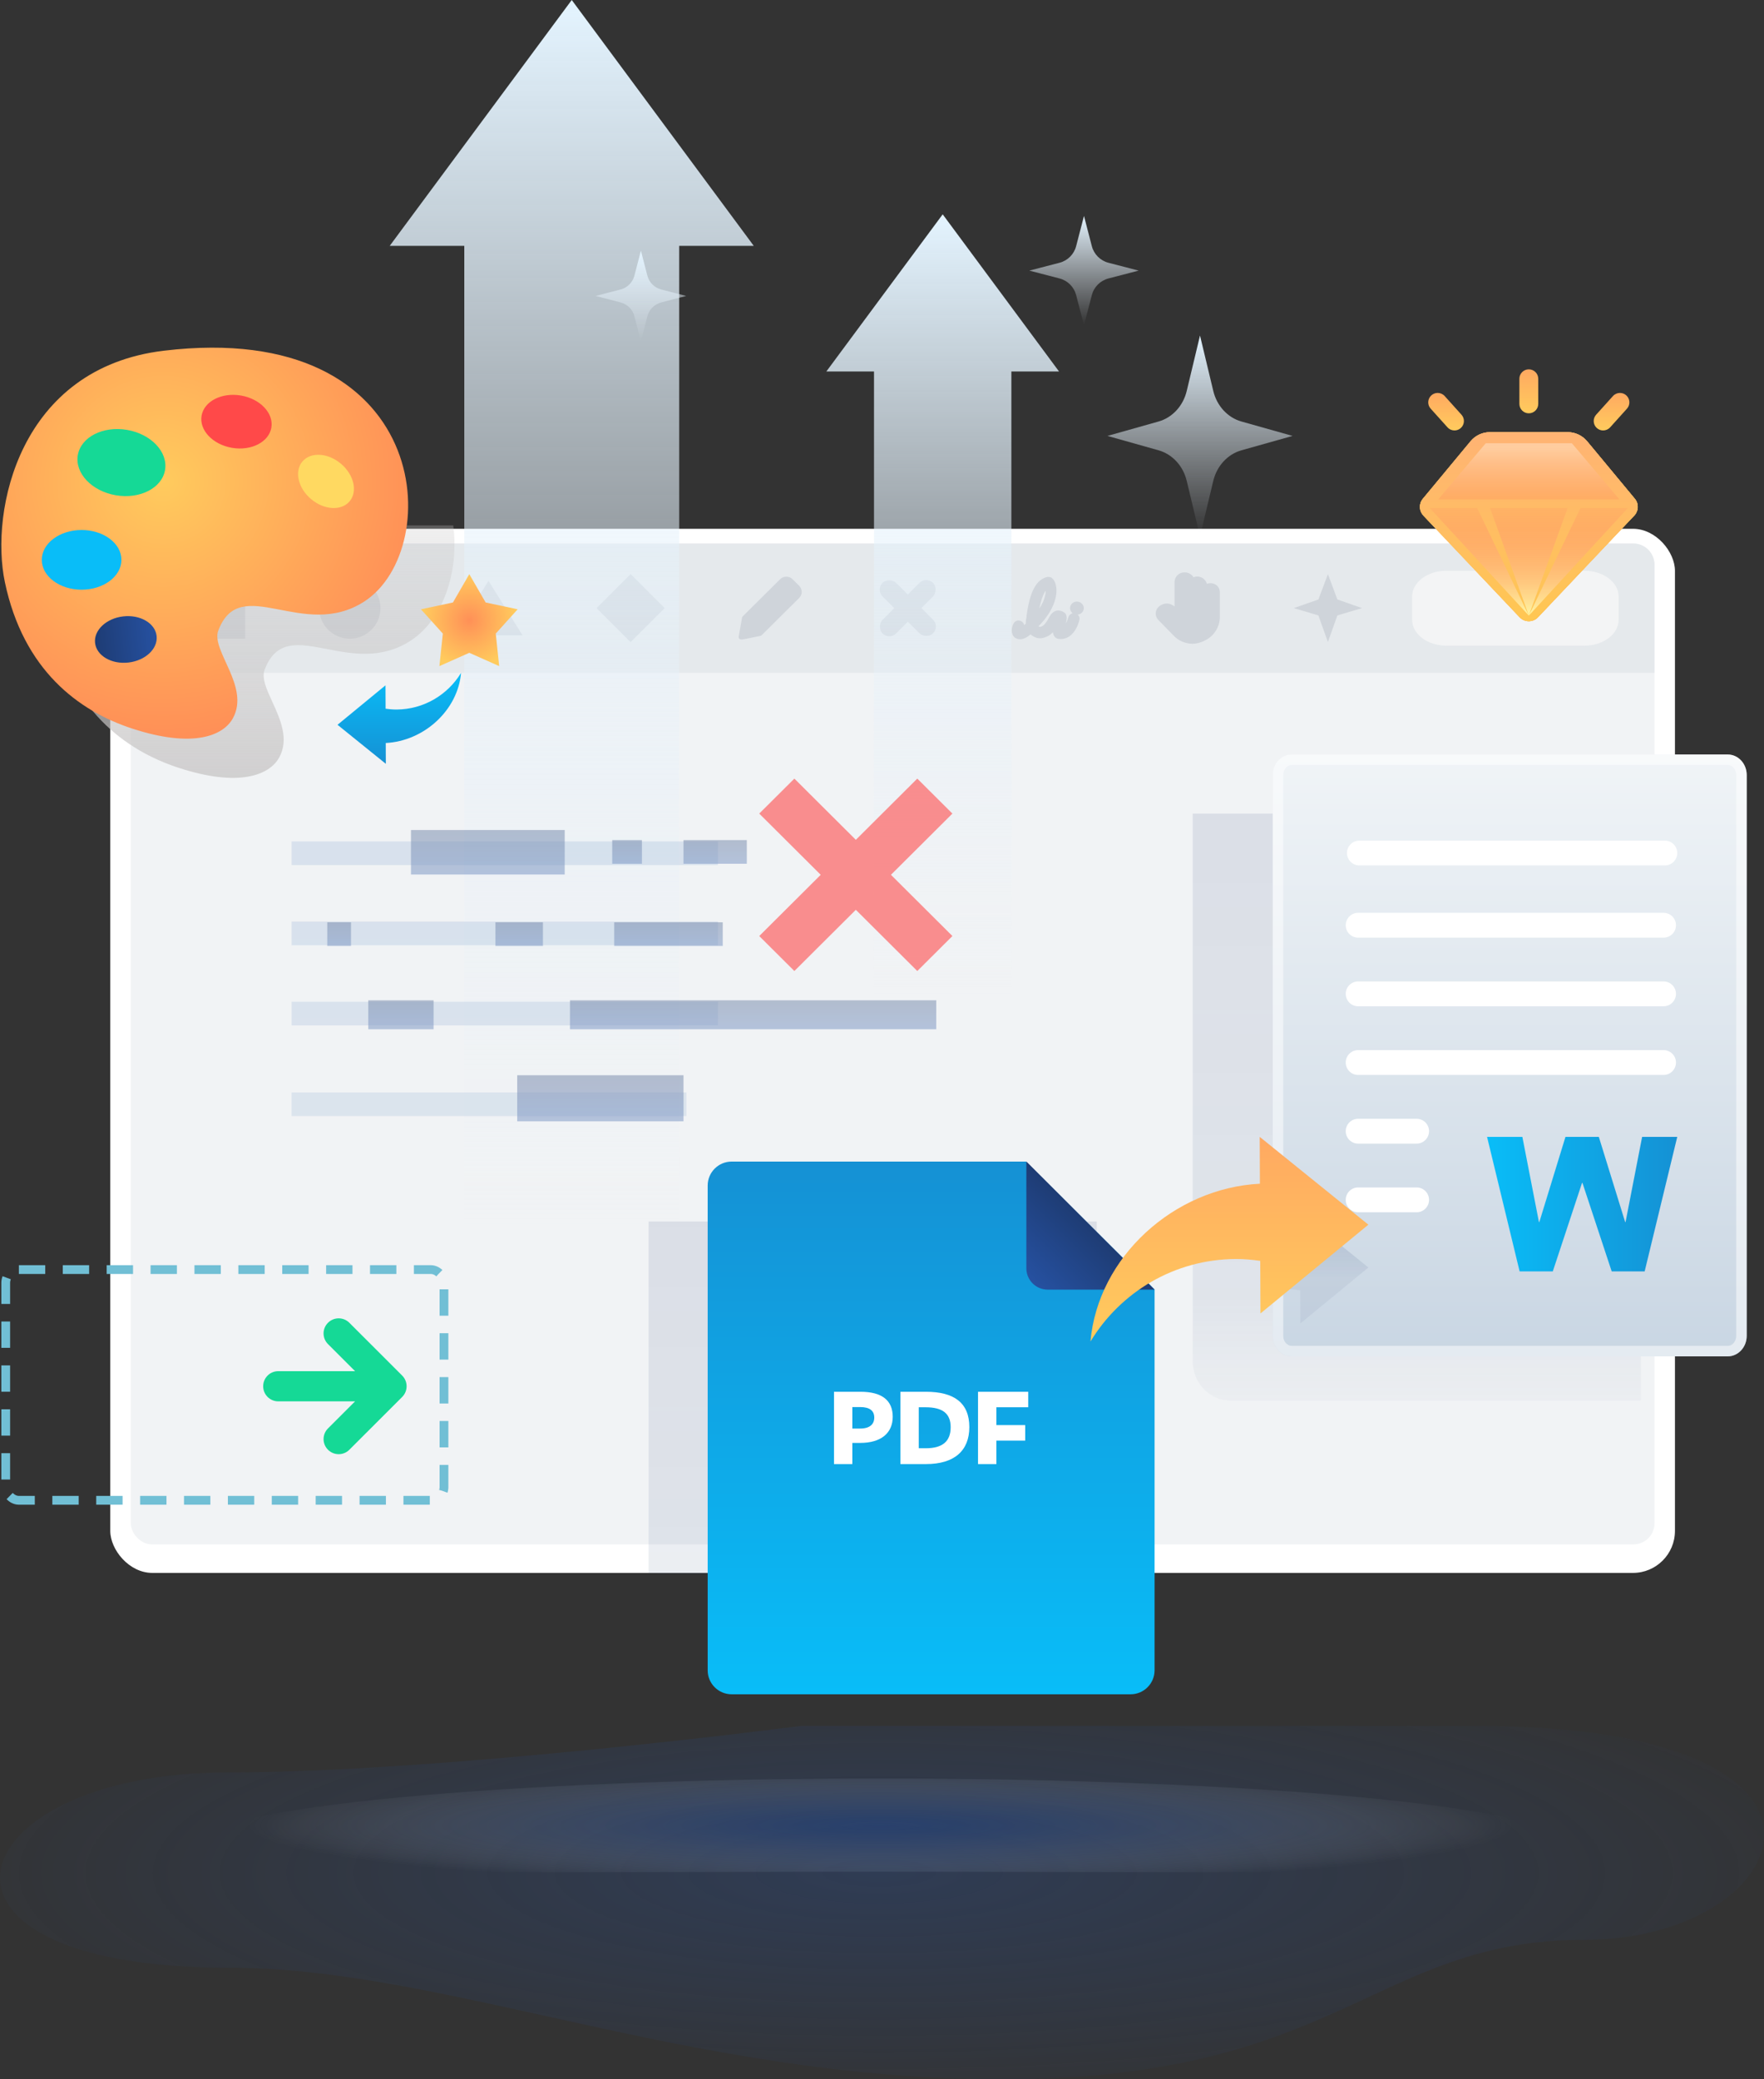 <svg viewBox="0 0 168 198" fill="none" xmlns="http://www.w3.org/2000/svg">
<rect x="0" y="0" width="168" height="198" fill="#333333" stroke="none"/>
<rect x="10.502" y="50.354" width="149.017" height="99.425" rx="4" fill="white"/>
<rect x="12.454" y="51.757" width="145.114" height="95.305" rx="2" fill="#F1F3F5"/>
<path d="M155.568 51.757H14.454C13.349 51.757 12.454 52.653 12.454 53.757V64.072H157.568V53.757C157.568 52.653 156.672 51.757 155.568 51.757Z" fill="#E5E9EC"/>
<path d="M102.406 58.497L102.396 58.493L102.385 58.492C102.145 58.451 101.935 58.574 101.852 58.781L101.852 58.781L101.848 58.794C101.817 58.917 101.739 59.153 101.614 59.371C101.527 59.524 101.423 59.657 101.305 59.744C101.307 59.736 101.308 59.729 101.31 59.722C101.326 59.644 101.341 59.576 101.356 59.534L101.356 59.534L101.358 59.526C101.361 59.512 101.365 59.498 101.368 59.484C101.428 59.245 101.483 59.028 101.487 58.849C101.489 58.752 101.477 58.659 101.439 58.576C101.399 58.491 101.335 58.423 101.245 58.373C101.127 58.306 100.97 58.23 100.788 58.23C100.601 58.23 100.405 58.31 100.211 58.521C100.168 58.564 100.138 58.615 100.111 58.662C100.11 58.664 100.108 58.667 100.107 58.669C100.079 58.717 100.05 58.767 100.007 58.823L100.002 58.831L99.998 58.839C99.867 59.099 99.651 59.496 99.321 59.708C99.29 59.723 99.224 59.752 99.159 59.774C99.125 59.785 99.094 59.794 99.07 59.797C99.06 59.799 99.053 59.8 99.048 59.8L99.035 59.793H99.012C99.012 59.793 99.012 59.793 99.011 59.793C99.008 59.792 98.997 59.79 98.976 59.783C98.952 59.774 98.923 59.762 98.894 59.747C98.83 59.715 98.777 59.68 98.756 59.66C98.753 59.656 98.75 59.653 98.747 59.65C100.441 57.991 100.547 56.556 100.513 56.107C100.48 55.642 100.345 55.278 100.08 55.089L100.074 55.084L100.067 55.081C100.018 55.056 99.963 55.046 99.918 55.042C99.872 55.037 99.827 55.037 99.796 55.037L99.794 55.037H99.784L99.774 55.039C99.263 55.145 98.859 55.497 98.548 56.093C98.239 56.686 98.017 57.53 97.87 58.642L97.869 58.642V58.655V58.656V58.656V58.656V58.656V58.656V58.656V58.657V58.657V58.657V58.657V58.657V58.658V58.658V58.658V58.658V58.658V58.658V58.659V58.659V58.659V58.659V58.66V58.66V58.66V58.66V58.66V58.66V58.661V58.661V58.661V58.661V58.661V58.662V58.662V58.662V58.662V58.662V58.663V58.663V58.663V58.663V58.663V58.663V58.664V58.664V58.664V58.664V58.664V58.665V58.665V58.665V58.665V58.665V58.666V58.666V58.666V58.666V58.666V58.667V58.667V58.667V58.667V58.667V58.667V58.668V58.668V58.668V58.668V58.669V58.669V58.669V58.669V58.669V58.669V58.67V58.67V58.67V58.67V58.67V58.671V58.671V58.671V58.671V58.671V58.672V58.672V58.672V58.672V58.672V58.672V58.673V58.673V58.673V58.673V58.673V58.674V58.674V58.674V58.674V58.674V58.675V58.675V58.675V58.675V58.675V58.675V58.676V58.676V58.676V58.676V58.676V58.677V58.677V58.677V58.677V58.677V58.678V58.678V58.678V58.678V58.678V58.679V58.679V58.679V58.679V58.679V58.679V58.68V58.68V58.68V58.68V58.681V58.681V58.681V58.681V58.681V58.681V58.682V58.682V58.682V58.682V58.682V58.683V58.683V58.683V58.683V58.683V58.684V58.684V58.684V58.684V58.684V58.684V58.685V58.685V58.685V58.685V58.685V58.686V58.686V58.686V58.686V58.686V58.687V58.687V58.687V58.687V58.687V58.688V58.688V58.688V58.688V58.688V58.688V58.689V58.689V58.689V58.689V58.69V58.69V58.69V58.69V58.69V58.69V58.691V58.691V58.691V58.691V58.691V58.692V58.692V58.692V58.692V58.692V58.693V58.693V58.693V58.693V58.693V58.694V58.694V58.694V58.694V58.694V58.694V58.695V58.695V58.695V58.695V58.695V58.696V58.696V58.696V58.696V58.696V58.697V58.697V58.697V58.697V58.697V58.697V58.698V58.698V58.698V58.698V58.698V58.699V58.699V58.699V58.699V58.699V58.7V58.7V58.7V58.7V58.7V58.7V58.701V58.701V58.701V58.701V58.702V58.702V58.702V58.702V58.702V58.702V58.703V58.703V58.703V58.703V58.703V58.704V58.704V58.704V58.704V58.704V58.705V58.705V58.705V58.705V58.705V58.706V58.706V58.706V58.706V58.706V58.706V58.707V58.707V58.707V58.707V58.707V58.708V58.708V58.708V58.708V58.708V58.709V58.709V58.709V58.709V58.709V58.709V58.71V58.71V58.71V58.71V58.71V58.711V58.711V58.711V58.711V58.711V58.712V58.712V58.712V58.712V58.712V58.712V58.713V58.713V58.713V58.713V58.714V58.714V58.714V58.714V58.714V58.715V58.715V58.715V58.715V58.715V58.715V58.716V58.716V58.716V58.716V58.716V58.717V58.717V58.717V58.717V58.717V58.718V58.718V58.718V58.718V58.718V58.718V58.719V58.719V58.719V58.719V58.719V58.72V58.72V58.72V58.72V58.72V58.721V58.721V58.721V58.721V58.721V58.721V58.722V58.722V58.722V58.722V58.722V58.723V58.723V58.723V58.723V58.723V58.724V58.724V58.724V58.724V58.724V58.725V58.725V58.725V58.725V58.725V58.725V58.726V58.726V58.726V58.726V58.727V58.727V58.727V58.727V58.727V58.727V58.728V58.728V58.728V58.728V58.728V58.729V58.729V58.729V58.729V58.729V58.73V58.73V58.73V58.73V58.73V58.73V58.731V58.731V58.731V58.731V58.731V58.732V58.732V58.732V58.732V58.732V58.733V58.733V58.733V58.733V58.733V58.733V58.734V58.734V58.734V58.734V58.734V58.735V58.735V58.735V58.735V58.736V58.736V58.736V58.736V58.736V58.736V58.737V58.737V58.737V58.737V58.737V58.737V58.738V58.738V58.738V58.738V58.739V58.739V58.739V58.739V58.739V58.739V58.74V58.74V58.74V58.74V58.74V58.741V58.741V58.741V58.741V58.741V58.742V58.742V58.742V58.742V58.742V58.742V58.743V58.743V58.743C97.866 58.757 97.863 58.771 97.86 58.787C97.828 58.938 97.78 59.167 97.799 59.423C97.763 59.452 97.732 59.483 97.705 59.51L97.702 59.513C97.661 59.555 97.627 59.588 97.587 59.614L97.587 59.614L97.578 59.622C97.514 59.676 97.459 59.723 97.411 59.762C97.478 59.576 97.426 59.366 97.238 59.254L97.238 59.254C97.036 59.133 96.778 59.167 96.646 59.383C96.52 59.563 96.45 59.803 96.455 60.033C96.459 60.265 96.54 60.501 96.733 60.655L96.741 60.662L96.751 60.667L96.752 60.667C96.819 60.701 96.967 60.775 97.154 60.775C97.413 60.775 97.755 60.631 98.147 60.278L98.159 60.29C98.233 60.364 98.364 60.459 98.509 60.535C98.65 60.61 98.82 60.675 98.973 60.677C99.124 60.694 99.301 60.657 99.454 60.607C99.611 60.556 99.757 60.488 99.845 60.435L99.846 60.435L99.85 60.432C100.071 60.285 100.252 60.098 100.398 59.91C100.391 59.957 100.386 60.002 100.383 60.045C100.37 60.232 100.395 60.396 100.494 60.536C100.537 60.601 100.6 60.651 100.663 60.686C100.725 60.719 100.796 60.741 100.863 60.742C101.284 60.793 101.67 60.651 101.985 60.353C102.3 60.056 102.543 59.607 102.693 59.042C102.779 58.779 102.597 58.574 102.406 58.497ZM99.408 56.344C99.49 56.206 99.578 56.096 99.672 56.016C99.685 56.075 99.694 56.146 99.694 56.245C99.694 56.524 99.618 57.325 98.807 58.374C98.883 57.913 98.982 57.438 99.115 57.025C99.199 56.764 99.296 56.532 99.408 56.344ZM102.565 58.43C102.876 58.43 103.121 58.194 103.121 57.906C103.121 57.758 103.047 57.627 102.945 57.535C102.844 57.443 102.706 57.383 102.565 57.383C102.254 57.383 102.008 57.618 102.008 57.906C102.008 58.194 102.254 58.43 102.565 58.43Z" fill="#CFD4DA" stroke="#CFD4DA" stroke-width="0.2"/>
<path fill-rule="evenodd" clip-rule="evenodd" d="M125.562 57.084L123.222 57.906L125.562 58.604L126.468 61.138L127.368 58.604L129.712 57.906L127.368 57.084L126.468 54.674L125.562 57.084Z" fill="#CFD4DA"/>
<path d="M72.579 60.45C72.545 60.484 72.477 60.551 72.409 60.551C72.409 60.551 70.798 60.895 70.705 60.89C70.627 60.903 70.484 60.896 70.428 60.84C70.355 60.768 70.333 60.712 70.362 60.562L70.671 58.825C70.671 58.757 70.705 58.723 70.773 58.656L70.774 58.654L73.073 56.372L74.307 55.146C74.616 54.839 75.165 54.839 75.473 55.146L76.113 55.782C76.251 55.918 76.353 56.156 76.353 56.361C76.353 56.565 76.285 56.769 76.113 56.94L72.581 60.449L72.579 60.45Z" fill="#CFD4DA"/>
<path d="M150.909 61.48H137.736C135.943 61.48 134.489 60.378 134.489 59.018V56.811C134.489 55.452 135.943 54.35 137.736 54.35H150.909C152.702 54.35 154.156 55.452 154.156 56.811V59.018C154.156 60.378 152.702 61.48 150.909 61.48Z" fill="#F3F4F5"/>
<path d="M23.349 54.989H17.512V60.821H23.349V54.989Z" fill="#CFD4DA"/>
<path d="M63.301 57.906L60.059 54.666L56.817 57.906L60.059 61.146L63.301 57.906Z" fill="#CFD4DA"/>
<path d="M33.316 60.822C31.704 60.822 30.398 59.517 30.398 57.906C30.398 56.295 31.704 54.989 33.316 54.989C34.928 54.989 36.234 56.295 36.234 57.906C36.234 59.517 34.928 60.822 33.316 60.822Z" fill="#CFD4DA"/>
<path d="M46.525 55.314L43.283 60.498H49.768L46.525 55.314Z" fill="#CFD4DA"/>
<rect width="1.828" height="6.802" rx="0.914" transform="matrix(0.708 -0.706 0.708 0.706 83.402 56.148)" fill="#CFD4DA"/>
<rect width="1.828" height="6.802" rx="0.914" transform="matrix(0.707 0.708 -0.707 0.708 88.213 54.856)" fill="#CFD4DA"/>
<path fill-rule="evenodd" clip-rule="evenodd" d="M113.529 61.301C112.844 61.285 112.195 60.989 111.734 60.483L110.878 59.608L110.349 59.069C110.048 58.786 109.982 58.333 110.189 57.975C110.447 57.583 110.924 57.394 111.381 57.502C111.497 57.538 111.61 57.587 111.716 57.648L111.861 57.748V55.408C111.877 54.895 112.304 54.491 112.818 54.504C113.086 54.499 113.345 54.605 113.533 54.797C113.582 54.85 113.625 54.909 113.659 54.972C113.91 54.87 114.193 54.878 114.437 54.996C114.681 55.114 114.864 55.33 114.94 55.59C115.044 55.553 115.154 55.534 115.264 55.534C115.507 55.526 115.745 55.614 115.923 55.78C116.092 55.944 116.183 56.173 116.172 56.408C116.172 56.822 116.172 57.64 116.172 57.64V57.941C116.172 58.232 116.172 58.533 116.172 58.834C116.136 59.763 115.587 60.594 114.746 60.992C114.37 61.193 113.952 61.302 113.525 61.309" fill="#CFD4DA"/>
<path opacity="0.3" d="M61.771 116.315H104.452V142.871V150.424C98.664 150.424 61.771 149.841 61.771 149.841V116.315Z" fill="url(#paint0_linear)"/>
<path fill-rule="evenodd" clip-rule="evenodd" d="M5.29 50.034C4.392 53.372 4.359 56.705 4.873 59.156C6.637 67.562 11.924 71.448 16.99 73.106C22.82 75.015 25.685 73.78 26.592 72.129C27.555 70.376 26.688 68.479 25.933 66.827C25.389 65.638 24.903 64.576 25.2 63.785C26.294 60.87 28.46 61.288 31.114 61.8C33.525 62.266 36.338 62.809 39.116 61.003C42.111 59.057 43.751 54.599 43.165 50.034H5.29Z" fill="url(#paint1_linear)" fill-opacity="0.8"/>
<path d="M71.788 23.413L54.452 0L37.115 23.413H44.218V117.245H64.685V23.413H71.788Z" fill="url(#paint2_linear)"/>
<path d="M100.861 35.375L89.78 20.41L78.699 35.375H83.239V95.35H96.321V35.375H100.861Z" fill="url(#paint3_linear)"/>
<path d="M76.28 164.348C76.28 164.348 42.435 168.776 21.768 168.776C-4.064 168.776 -10.282 187.373 21.768 187.373C42.435 187.373 65.685 198 95.393 198C127.684 198 130.913 184.716 150.934 184.716C170.954 184.716 179.859 164.348 140.6 164.348C110.11 164.348 99.793 164.348 76.28 164.348Z" fill="url(#paint4_radial)"/>
<path opacity="0.7" d="M148.656 175.479C148.656 178.86 119.657 178.229 83.885 178.229C48.112 178.229 19.113 178.86 19.113 175.479C19.113 172.098 48.112 169.357 83.885 169.357C119.657 169.357 148.656 172.098 148.656 175.479Z" fill="url(#paint5_radial)"/>
<path d="M20.788 60.053C22.876 54.49 28.867 61.065 34.705 57.271C42.458 52.232 41.129 30.358 15.618 33.394C1.816 35.036 -0.965 48.626 0.462 55.424C2.225 63.83 7.512 67.715 12.578 69.374C18.409 71.283 21.273 70.048 22.18 68.397C23.836 65.381 20.079 61.942 20.788 60.053Z" fill="url(#paint6_radial)"/>
<path d="M25.843 40.721C26.078 39.346 24.781 37.977 22.946 37.663C21.111 37.35 19.433 38.211 19.198 39.587C18.963 40.962 20.26 42.331 22.095 42.644C23.93 42.957 25.608 42.096 25.843 40.721Z" fill="#FF4949"/>
<path d="M33.292 47.742C34.081 46.814 33.716 45.212 32.476 44.162C31.237 43.113 29.593 43.014 28.804 43.942C28.015 44.87 28.381 46.473 29.62 47.522C30.859 48.571 32.503 48.67 33.292 47.742Z" fill="#FFD961"/>
<path d="M15.718 44.758C16.012 43.038 14.39 41.327 12.096 40.935C9.802 40.544 7.704 41.62 7.41 43.34C7.116 45.059 8.738 46.77 11.032 47.162C13.326 47.554 15.424 46.477 15.718 44.758Z" fill="#15D996"/>
<path d="M7.771 56.154C9.866 56.154 11.564 54.881 11.564 53.312C11.564 51.742 9.866 50.469 7.771 50.469C5.677 50.469 3.979 51.742 3.979 53.312C3.979 54.881 5.677 56.154 7.771 56.154Z" fill="#09BDF8"/>
<path d="M14.915 60.552C15.056 61.765 13.859 62.9 12.241 63.088C10.623 63.276 9.197 62.445 9.056 61.232C8.915 60.019 10.112 58.884 11.73 58.696C13.348 58.508 14.774 59.339 14.915 60.552Z" fill="url(#paint7_linear)"/>
<g opacity="0.6">
<path opacity="0.6" d="M68.374 80.123H27.772V82.376H68.374V80.123ZM68.374 87.756H27.772V90.01H68.374V87.756ZM68.374 95.39H27.772V97.644H68.374V95.39ZM65.371 104.024H27.772V106.278H65.371V104.024Z" fill="url(#paint8_linear)"/>
<path opacity="0.5" d="M51.708 87.824H47.184V90.077H51.708V87.824Z" fill="url(#paint9_linear)"/>
<path opacity="0.5" d="M53.782 79.039H39.141V83.276H53.782V79.039Z" fill="url(#paint10_linear)"/>
<path opacity="0.5" d="M65.095 102.389H49.258V106.775H65.095V102.389Z" fill="url(#paint11_linear)"/>
<path opacity="0.5" d="M41.293 95.254H35.072V98.011H41.293V95.254Z" fill="url(#paint12_linear)"/>
<path opacity="0.5" d="M61.135 79.998H58.307V82.251H61.135V79.998Z" fill="url(#paint13_linear)"/>
<path opacity="0.5" d="M33.428 87.824H31.166V90.077H33.428V87.824Z" fill="url(#paint14_linear)"/>
<path opacity="0.5" d="M71.125 79.998H65.095V82.251H71.125V79.998Z" fill="url(#paint15_linear)"/>
<path opacity="0.5" d="M89.167 95.254H54.282V98.011H89.167V95.254Z" fill="url(#paint16_linear)"/>
<path opacity="0.5" d="M68.832 87.824H58.496V90.077H68.832V87.824Z" fill="url(#paint17_linear)"/>
<path d="M90.706 77.473L87.361 74.142L81.508 79.972L75.654 74.142L72.309 77.473L78.163 83.303L72.309 89.133L75.654 92.465L81.508 86.635L87.361 92.465L90.706 89.133L84.852 83.303L90.706 77.473Z" fill="#FF4949"/>
</g>
<path d="M114.286 31.95L115.55 37.227C115.892 38.654 116.919 39.768 118.235 40.139L123.101 41.51L118.235 42.88C116.919 43.251 115.892 44.365 115.55 45.792L114.286 51.07L113.022 45.792C112.681 44.365 111.653 43.251 110.337 42.88L105.471 41.51L110.337 40.139C111.653 39.768 112.68 38.654 113.022 37.227L114.286 31.95Z" fill="url(#paint18_linear)"/>
<path d="M103.237 20.566L103.983 23.438C104.185 24.215 104.792 24.822 105.569 25.023L108.444 25.769L105.569 26.516C104.792 26.717 104.185 27.324 103.983 28.1L103.237 30.973L102.49 28.1C102.288 27.324 101.681 26.717 100.904 26.516L98.03 25.769L100.904 25.023C101.681 24.822 102.288 24.215 102.49 23.438L103.237 20.566Z" fill="url(#paint19_linear)"/>
<path d="M61.038 23.873L61.656 26.253C61.823 26.896 62.326 27.398 62.969 27.565L65.35 28.183L62.969 28.801C62.326 28.968 61.823 29.47 61.656 30.113L61.038 32.492L60.419 30.113C60.252 29.47 59.75 28.968 59.106 28.801L56.725 28.183L59.106 27.565C59.75 27.398 60.252 26.896 60.419 26.253L61.038 23.873Z" fill="url(#paint20_linear)"/>
<path d="M97.713 110.61H69.684C68.421 110.61 67.398 111.633 67.398 112.895V159.053C67.398 160.315 68.421 161.338 69.684 161.338H107.673C108.936 161.338 109.959 160.315 109.959 159.053V122.785L97.713 110.61Z" fill="url(#paint21_linear)"/>
<path d="M99.783 122.805H109.959L97.748 110.602V120.771C97.748 121.895 98.659 122.805 99.783 122.805Z" fill="url(#paint22_linear)"/>
<path d="M81.924 137.401H81.175V139.417H79.428V132.53H81.944C84.022 132.53 85.021 133.368 85.021 134.915C85.02 136.452 83.921 137.401 81.924 137.401ZM81.924 133.987H81.175V136.033H81.914C82.833 136.033 83.263 135.624 83.263 134.985C83.263 134.347 82.843 133.987 81.924 133.987Z" fill="white"/>
<path d="M88.183 139.417H85.756V132.53H88.183C90.859 132.53 92.317 133.578 92.317 135.894C92.317 138.119 90.919 139.417 88.183 139.417ZM88.163 134.007H87.503V137.91H88.163C89.791 137.91 90.54 137.23 90.54 135.904C90.54 134.616 89.79 134.007 88.163 134.007Z" fill="white"/>
<path d="M97.929 134.007H94.893V135.704H97.639V137.182H94.893V139.417H93.145V132.53H97.929C97.929 132.53 97.929 134.007 97.929 134.007Z" fill="white"/>
<path opacity="0.3" d="M113.59 77.473H156.271V105.421V133.37H117.176C115.196 133.37 113.59 131.681 113.59 129.598V77.473Z" fill="url(#paint23_linear)"/>
<path d="M164.548 129.158H123.02C122.023 129.158 121.215 128.283 121.215 127.203V73.803C121.215 72.723 122.023 71.847 123.02 71.847H164.548C165.545 71.847 166.353 72.723 166.353 73.803V127.203C166.353 128.283 165.545 129.158 164.548 129.158Z" fill="url(#paint24_linear)"/>
<path d="M164.548 128.658H123.02C122.336 128.658 121.715 128.045 121.715 127.203V73.803C121.715 72.961 122.336 72.347 123.02 72.347H164.548C165.232 72.347 165.853 72.961 165.853 73.803V127.203C165.853 128.045 165.232 128.658 164.548 128.658Z" stroke="white" stroke-opacity="0.5"/>
<path d="M158.434 93.457H129.346C128.693 93.457 128.164 93.987 128.164 94.639C128.164 95.292 128.693 95.822 129.346 95.822H158.434C159.087 95.822 159.617 95.292 159.617 94.639C159.617 93.987 159.087 93.457 158.434 93.457ZM158.434 86.923H129.346C128.693 86.923 128.164 87.452 128.164 88.105C128.164 88.758 128.693 89.287 129.346 89.287H158.434C159.087 89.287 159.617 88.758 159.617 88.105C159.617 87.452 159.087 86.923 158.434 86.923ZM158.434 99.996H129.346C128.693 99.996 128.164 100.525 128.164 101.178C128.164 101.831 128.693 102.361 129.346 102.361H158.434C159.087 102.361 159.617 101.831 159.617 101.178C159.617 100.525 159.087 99.996 158.434 99.996ZM134.917 106.535H129.346C128.693 106.535 128.164 107.064 128.164 107.717C128.164 108.37 128.693 108.899 129.346 108.899H134.917C135.57 108.899 136.1 108.37 136.1 107.717C136.1 107.064 135.57 106.535 134.917 106.535ZM134.917 113.074H129.346C128.693 113.074 128.164 113.603 128.164 114.256C128.164 114.909 128.693 115.438 129.346 115.438H134.917C135.57 115.438 136.1 114.909 136.1 114.256C136.1 113.603 135.57 113.074 134.917 113.074Z" fill="white"/>
<path d="M158.555 80.047H129.467C128.814 80.047 128.284 80.576 128.284 81.229C128.284 81.882 128.814 82.411 129.467 82.411H158.555C159.208 82.411 159.738 81.882 159.738 81.229C159.738 80.576 159.208 80.047 158.555 80.047Z" fill="white"/>
<path d="M156.634 121.068H153.495L150.709 112.639H150.671L147.885 121.068H144.726L141.624 108.257H144.987L146.565 116.37H146.603L149.092 108.257H152.269L154.777 116.37H154.815L156.393 108.257H159.738L156.634 121.068Z" fill="url(#paint25_linear)"/>
<path opacity="0.7" d="M123.794 115.424L123.807 118.237C123.049 118.276 122.307 118.407 121.586 118.603V122.793C121.841 122.773 122.099 122.76 122.36 122.759C122.859 122.757 123.346 122.802 123.827 122.869V122.869L123.841 126.028L130.322 120.698L123.794 115.424Z" fill="url(#paint26_linear)"/>
<path d="M119.972 108.257L119.991 112.718C111.808 113.132 104.555 119.703 103.854 127.744C106.694 123.062 111.817 119.913 117.697 119.888C118.489 119.884 119.261 119.957 120.023 120.062V120.062L120.045 125.072L130.322 116.619L119.972 108.257Z" fill="url(#paint27_linear)"/>
<path d="M44.695 54.674L46.252 57.371L49.301 58.019L47.215 60.333L47.541 63.43L44.695 62.163L41.848 63.43L42.174 60.333L40.088 58.019L43.137 57.371L44.695 54.674Z" fill="url(#paint28_radial)"/>
<path d="M36.746 72.735L36.738 70.752C40.376 70.568 43.6 67.647 43.911 64.073C42.649 66.154 40.371 67.553 37.758 67.565C37.406 67.566 37.062 67.534 36.724 67.487V67.487L36.714 65.26L32.145 69.018L36.746 72.735Z" fill="url(#paint29_linear)"/>
<path d="M149.307 41.152H141.897C141.184 41.152 140.508 41.469 140.054 42.017L135.503 47.501C135.117 47.967 135.139 48.648 135.555 49.088L144.733 58.78C144.968 59.029 145.285 59.154 145.602 59.154C145.919 59.154 146.236 59.029 146.471 58.78L155.649 49.088C156.065 48.648 156.087 47.967 155.701 47.501L151.15 42.017C150.696 41.469 150.02 41.152 149.307 41.152Z" fill="url(#paint30_linear)"/>
<path d="M155.455 48.776L150.94 47.955C150.227 47.955 146.058 58.232 145.603 58.78L141.908 47.955L135.556 49.088L144.733 58.78C144.969 59.029 145.286 59.154 145.603 59.154C145.92 59.154 146.236 59.029 146.472 58.78L155.65 49.088C156.066 48.649 156.088 47.968 155.702 47.502L151.151 42.017C150.697 41.469 156.168 48.776 155.455 48.776Z" fill="url(#paint31_linear)"/>
<path d="M145.601 35.17C145.106 35.17 144.703 35.572 144.703 36.067V38.46C144.703 38.956 145.106 39.358 145.601 39.358C146.097 39.358 146.5 38.956 146.5 38.46V36.067C146.5 35.572 146.097 35.17 145.601 35.17Z" fill="url(#paint32_linear)"/>
<path d="M136.921 37.416C136.707 37.416 136.492 37.493 136.32 37.647C135.952 37.978 135.922 38.546 136.254 38.914L137.856 40.692C138.034 40.889 138.278 40.989 138.524 40.989C138.738 40.989 138.952 40.914 139.124 40.759C139.492 40.427 139.523 39.86 139.19 39.492L137.589 37.714C137.411 37.517 137.167 37.416 136.921 37.416Z" fill="url(#paint33_linear)"/>
<path d="M154.282 37.417C154.036 37.417 153.792 37.517 153.614 37.714L152.012 39.492C151.68 39.861 151.71 40.428 152.079 40.759C152.25 40.914 152.465 40.99 152.679 40.99C152.925 40.99 153.17 40.889 153.347 40.693L154.949 38.915C155.281 38.547 155.251 37.979 154.883 37.647C154.711 37.493 154.496 37.417 154.282 37.417Z" fill="url(#paint34_linear)"/>
<path d="M149.307 41.152H141.897C141.184 41.152 140.508 41.469 140.053 42.017L135.503 47.501C135.117 47.967 135.139 48.648 135.555 49.088L144.732 58.78C144.968 59.029 145.285 59.154 145.602 59.154C145.919 59.154 146.235 59.029 146.472 58.78L155.649 49.088C156.065 48.648 156.087 47.967 155.701 47.501L151.151 42.017C150.696 41.469 150.02 41.152 149.307 41.152Z" fill="url(#paint35_linear)"/>
<path d="M149.307 41.152H141.897C141.184 41.152 140.508 41.469 140.054 42.017L135.503 47.501C135.117 47.967 135.139 48.648 135.555 49.088L144.733 58.78C144.968 59.029 145.285 59.154 145.602 59.154C145.919 59.154 146.235 59.029 146.472 58.78L155.649 49.088C156.065 48.648 156.087 47.967 155.701 47.501L151.151 42.017C150.696 41.469 150.02 41.152 149.307 41.152Z" fill="url(#paint36_linear)"/>
<path d="M136.16 48.366L145.602 58.622L140.676 48.366H136.16Z" fill="url(#paint37_linear)"/>
<path d="M141.907 48.366L145.602 58.622L149.297 48.366H141.907Z" fill="url(#paint38_linear)"/>
<path d="M155.044 48.366L145.602 58.622L150.528 48.366H155.044Z" fill="url(#paint39_linear)"/>
<path d="M141.496 42.212L136.981 47.545H154.222L149.707 42.212H141.496Z" fill="url(#paint40_linear)"/>
<rect x="0.545" y="120.895" width="41.739" height="21.971" rx="1.254" stroke="#71BFD5" stroke-width="0.836" stroke-linejoin="round" stroke-dasharray="2.51 1.67"/>
<path d="M26.502 133.443H33.816L31.238 136.02C30.675 136.582 30.675 137.49 31.238 138.052C31.8 138.614 32.709 138.614 33.271 138.052L38.305 133.022C38.437 132.889 38.542 132.73 38.615 132.555C38.761 132.202 38.761 131.807 38.615 131.457C38.542 131.281 38.437 131.122 38.305 130.989L33.271 125.959C32.991 125.679 32.623 125.538 32.255 125.538C31.886 125.538 31.518 125.679 31.238 125.959C30.675 126.521 30.675 127.43 31.238 127.991L33.816 130.568H26.502C25.707 130.568 25.064 131.212 25.064 132.006C25.064 132.799 25.707 133.443 26.502 133.443Z" fill="#15D996"/>
<defs>
<linearGradient id="paint0_linear" x1="70.101" y1="169.427" x2="70.101" y2="116.315" gradientUnits="userSpaceOnUse">
<stop stop-color="#364F7F" stop-opacity="0.1"/>
<stop offset="0.177" stop-color="#364F7F" stop-opacity="0.3"/>
<stop offset="1" stop-color="#364F7F" stop-opacity="0.4"/>
</linearGradient>
<linearGradient id="paint1_linear" x1="23.911" y1="36.838" x2="23.911" y2="74.073" gradientUnits="userSpaceOnUse">
<stop stop-color="#C9C7C7" stop-opacity="0"/>
<stop offset="1" stop-color="#C9C7C7"/>
</linearGradient>
<linearGradient id="paint2_linear" x1="54.452" y1="117.245" x2="54.452" y2="0" gradientUnits="userSpaceOnUse">
<stop stop-color="#E7EFF6" stop-opacity="0"/>
<stop offset="1" stop-color="#E4F4FF"/>
</linearGradient>
<linearGradient id="paint3_linear" x1="89.78" y1="95.35" x2="89.78" y2="20.41" gradientUnits="userSpaceOnUse">
<stop stop-color="#E7EFF6" stop-opacity="0"/>
<stop offset="1" stop-color="#E4F4FF"/>
</linearGradient>
<radialGradient id="paint4_radial" cx="0" cy="0" r="1" gradientUnits="userSpaceOnUse" gradientTransform="translate(83.721 178.358) scale(97.402 24.154)">
<stop offset="0.003" stop-color="#2651A1" stop-opacity="0.3"/>
<stop offset="1" stop-color="#2651A1" stop-opacity="0"/>
</radialGradient>
<radialGradient id="paint5_radial" cx="0" cy="0" r="1" gradientUnits="userSpaceOnUse" gradientTransform="translate(83.885 173.824) scale(59.967 5.725)">
<stop stop-color="#22478C" stop-opacity="0.7"/>
<stop offset="0.131" stop-color="#264B8E" stop-opacity="0.609"/>
<stop offset="0.268" stop-color="#335595" stop-opacity="0.513"/>
<stop offset="0.407" stop-color="#4867A0" stop-opacity="0.415"/>
<stop offset="0.549" stop-color="#657FAF" stop-opacity="0.315"/>
<stop offset="0.693" stop-color="#8B9FC3" stop-opacity="0.215"/>
<stop offset="0.838" stop-color="#B9C6DB" stop-opacity="0.114"/>
<stop offset="0.981" stop-color="#EFF3F7" stop-opacity="0.013"/>
<stop offset="1" stop-color="#F7F9FB" stop-opacity="0"/>
</radialGradient>
<radialGradient id="paint6_radial" cx="0" cy="0" r="1" gradientUnits="userSpaceOnUse" gradientTransform="translate(15.523 45.846) rotate(-177.807) scale(24.191 24.175)">
<stop stop-color="#FFCB5D"/>
<stop offset="1" stop-color="#FF9057"/>
</radialGradient>
<linearGradient id="paint7_linear" x1="9.055" y1="61.23" x2="14.914" y2="60.549" gradientUnits="userSpaceOnUse">
<stop stop-color="#1E3C74"/>
<stop offset="1" stop-color="#2651A1"/>
</linearGradient>
<linearGradient id="paint8_linear" x1="48.073" y1="117.545" x2="48.073" y2="87.124" gradientUnits="userSpaceOnUse">
<stop stop-color="#BACEE2"/>
<stop offset="1" stop-color="#ABC3DD"/>
</linearGradient>
<linearGradient id="paint9_linear" x1="49.446" y1="90.077" x2="49.446" y2="87.824" gradientUnits="userSpaceOnUse">
<stop stop-color="#2651A1"/>
<stop offset="1" stop-color="#1E3C74"/>
</linearGradient>
<linearGradient id="paint10_linear" x1="46.461" y1="83.276" x2="46.461" y2="79.039" gradientUnits="userSpaceOnUse">
<stop stop-color="#2651A1"/>
<stop offset="1" stop-color="#1E3C74"/>
</linearGradient>
<linearGradient id="paint11_linear" x1="57.176" y1="106.775" x2="57.176" y2="102.389" gradientUnits="userSpaceOnUse">
<stop stop-color="#2651A1"/>
<stop offset="1" stop-color="#1E3C74"/>
</linearGradient>
<linearGradient id="paint12_linear" x1="38.182" y1="98.011" x2="38.182" y2="95.254" gradientUnits="userSpaceOnUse">
<stop stop-color="#2651A1"/>
<stop offset="1" stop-color="#1E3C74"/>
</linearGradient>
<linearGradient id="paint13_linear" x1="59.721" y1="82.251" x2="59.721" y2="79.998" gradientUnits="userSpaceOnUse">
<stop stop-color="#2651A1"/>
<stop offset="1" stop-color="#1E3C74"/>
</linearGradient>
<linearGradient id="paint14_linear" x1="32.297" y1="90.077" x2="32.297" y2="87.824" gradientUnits="userSpaceOnUse">
<stop stop-color="#2651A1"/>
<stop offset="1" stop-color="#1E3C74"/>
</linearGradient>
<linearGradient id="paint15_linear" x1="68.11" y1="82.251" x2="68.11" y2="79.998" gradientUnits="userSpaceOnUse">
<stop stop-color="#2651A1"/>
<stop offset="1" stop-color="#1E3C74"/>
</linearGradient>
<linearGradient id="paint16_linear" x1="71.725" y1="98.011" x2="71.725" y2="95.254" gradientUnits="userSpaceOnUse">
<stop stop-color="#2651A1"/>
<stop offset="1" stop-color="#1E3C74"/>
</linearGradient>
<linearGradient id="paint17_linear" x1="63.664" y1="90.077" x2="63.664" y2="87.824" gradientUnits="userSpaceOnUse">
<stop stop-color="#2651A1"/>
<stop offset="1" stop-color="#1E3C74"/>
</linearGradient>
<linearGradient id="paint18_linear" x1="114.286" y1="51.07" x2="114.286" y2="31.95" gradientUnits="userSpaceOnUse">
<stop stop-color="#E7EFF6" stop-opacity="0"/>
<stop offset="1" stop-color="#E4F4FF"/>
</linearGradient>
<linearGradient id="paint19_linear" x1="103.237" y1="30.973" x2="103.237" y2="20.566" gradientUnits="userSpaceOnUse">
<stop stop-color="#E7EFF6" stop-opacity="0"/>
<stop offset="1" stop-color="#E4F4FF"/>
</linearGradient>
<linearGradient id="paint20_linear" x1="61.038" y1="32.492" x2="61.038" y2="23.873" gradientUnits="userSpaceOnUse">
<stop stop-color="#E7EFF6" stop-opacity="0"/>
<stop offset="1" stop-color="#E4F4FF"/>
</linearGradient>
<linearGradient id="paint21_linear" x1="88.679" y1="161.338" x2="88.679" y2="110.61" gradientUnits="userSpaceOnUse">
<stop stop-color="#09BDF8"/>
<stop offset="1" stop-color="#1591D4"/>
</linearGradient>
<linearGradient id="paint22_linear" x1="98.344" y1="122.21" x2="103.85" y2="116.7" gradientUnits="userSpaceOnUse">
<stop stop-color="#2651A1"/>
<stop offset="1" stop-color="#1E3C74"/>
</linearGradient>
<linearGradient id="paint23_linear" x1="121.921" y1="133.37" x2="121.921" y2="77.473" gradientUnits="userSpaceOnUse">
<stop stop-color="#364F7F" stop-opacity="0.1"/>
<stop offset="0.177" stop-color="#364F7F" stop-opacity="0.3"/>
<stop offset="1" stop-color="#364F7F" stop-opacity="0.4"/>
</linearGradient>
<linearGradient id="paint24_linear" x1="143.784" y1="129.158" x2="143.784" y2="71.848" gradientUnits="userSpaceOnUse">
<stop stop-color="#C9D6E3"/>
<stop offset="1" stop-color="#F0F4F7"/>
</linearGradient>
<linearGradient id="paint25_linear" x1="141.624" y1="114.663" x2="159.738" y2="114.663" gradientUnits="userSpaceOnUse">
<stop stop-color="#09BDF8"/>
<stop offset="1" stop-color="#1591D4"/>
</linearGradient>
<linearGradient id="paint26_linear" x1="125.954" y1="126.028" x2="125.954" y2="115.424" gradientUnits="userSpaceOnUse">
<stop offset="0.416" stop-color="#7B8CAB" stop-opacity="0.193"/>
<stop offset="0.426" stop-color="#798AAA" stop-opacity="0.195"/>
<stop offset="0.573" stop-color="#5C7097" stop-opacity="0.222"/>
<stop offset="0.72" stop-color="#475E8A" stop-opacity="0.249"/>
<stop offset="0.863" stop-color="#3A5382" stop-opacity="0.275"/>
<stop offset="1" stop-color="#364F7F" stop-opacity="0.3"/>
</linearGradient>
<linearGradient id="paint27_linear" x1="117.088" y1="127.744" x2="117.088" y2="108.257" gradientUnits="userSpaceOnUse">
<stop stop-color="#FFCB5D"/>
<stop offset="1" stop-color="#FFA961"/>
</linearGradient>
<radialGradient id="paint28_radial" cx="0" cy="0" r="1" gradientUnits="userSpaceOnUse" gradientTransform="translate(44.695 59.052) scale(4.495 4.492)">
<stop stop-color="#FF9057"/>
<stop offset="1" stop-color="#FFCB5D"/>
</radialGradient>
<linearGradient id="paint29_linear" x1="38.029" y1="64.073" x2="38.029" y2="72.735" gradientUnits="userSpaceOnUse">
<stop stop-color="#09BDF8"/>
<stop offset="1" stop-color="#1591D4"/>
</linearGradient>
<linearGradient id="paint30_linear" x1="145.602" y1="59.123" x2="145.602" y2="41.12" gradientUnits="userSpaceOnUse">
<stop stop-color="#FFCB5D"/>
<stop offset="1" stop-color="#FFA961"/>
</linearGradient>
<linearGradient id="paint31_linear" x1="145.767" y1="59.124" x2="145.767" y2="41.131" gradientUnits="userSpaceOnUse">
<stop offset="0.411" stop-color="#FFD25D"/>
<stop offset="1" stop-color="#FFA962"/>
</linearGradient>
<linearGradient id="paint32_linear" x1="145.601" y1="39.35" x2="145.601" y2="35.163" gradientUnits="userSpaceOnUse">
<stop stop-color="#FFCB5D"/>
<stop offset="1" stop-color="#FFA961"/>
</linearGradient>
<linearGradient id="paint33_linear" x1="137.722" y1="40.983" x2="137.722" y2="37.411" gradientUnits="userSpaceOnUse">
<stop stop-color="#FFCB5D"/>
<stop offset="1" stop-color="#FFA961"/>
</linearGradient>
<linearGradient id="paint34_linear" x1="153.481" y1="40.984" x2="153.481" y2="37.411" gradientUnits="userSpaceOnUse">
<stop stop-color="#FFCB5D"/>
<stop offset="1" stop-color="#FFA961"/>
</linearGradient>
<linearGradient id="paint35_linear" x1="145.602" y1="59.154" x2="145.602" y2="41.098" gradientUnits="userSpaceOnUse">
<stop stop-color="#FFA961"/>
<stop offset="1" stop-color="#FFCB5D"/>
</linearGradient>
<linearGradient id="paint36_linear" x1="145.602" y1="59.154" x2="145.602" y2="41.098" gradientUnits="userSpaceOnUse">
<stop stop-color="#FFC752"/>
<stop offset="1" stop-color="#FFB374"/>
</linearGradient>
<linearGradient id="paint37_linear" x1="140.881" y1="58.605" x2="140.881" y2="48.349" gradientUnits="userSpaceOnUse">
<stop stop-color="#FFF6A3"/>
<stop offset="1" stop-color="#FF675D" stop-opacity="0.09"/>
</linearGradient>
<linearGradient id="paint38_linear" x1="145.602" y1="58.605" x2="145.602" y2="48.349" gradientUnits="userSpaceOnUse">
<stop stop-color="#FFF6A3"/>
<stop offset="1" stop-color="#FF675D" stop-opacity="0.09"/>
</linearGradient>
<linearGradient id="paint39_linear" x1="150.323" y1="58.605" x2="150.323" y2="48.349" gradientUnits="userSpaceOnUse">
<stop stop-color="#FFF6A3"/>
<stop offset="1" stop-color="#FF675D" stop-opacity="0.09"/>
</linearGradient>
<linearGradient id="paint40_linear" x1="145.601" y1="47.537" x2="145.601" y2="42.616" gradientUnits="userSpaceOnUse">
<stop stop-color="#FF975D" stop-opacity="0.38"/>
<stop offset="1" stop-color="#FFD9B6" stop-opacity="0.67"/>
</linearGradient>
</defs>
</svg>
